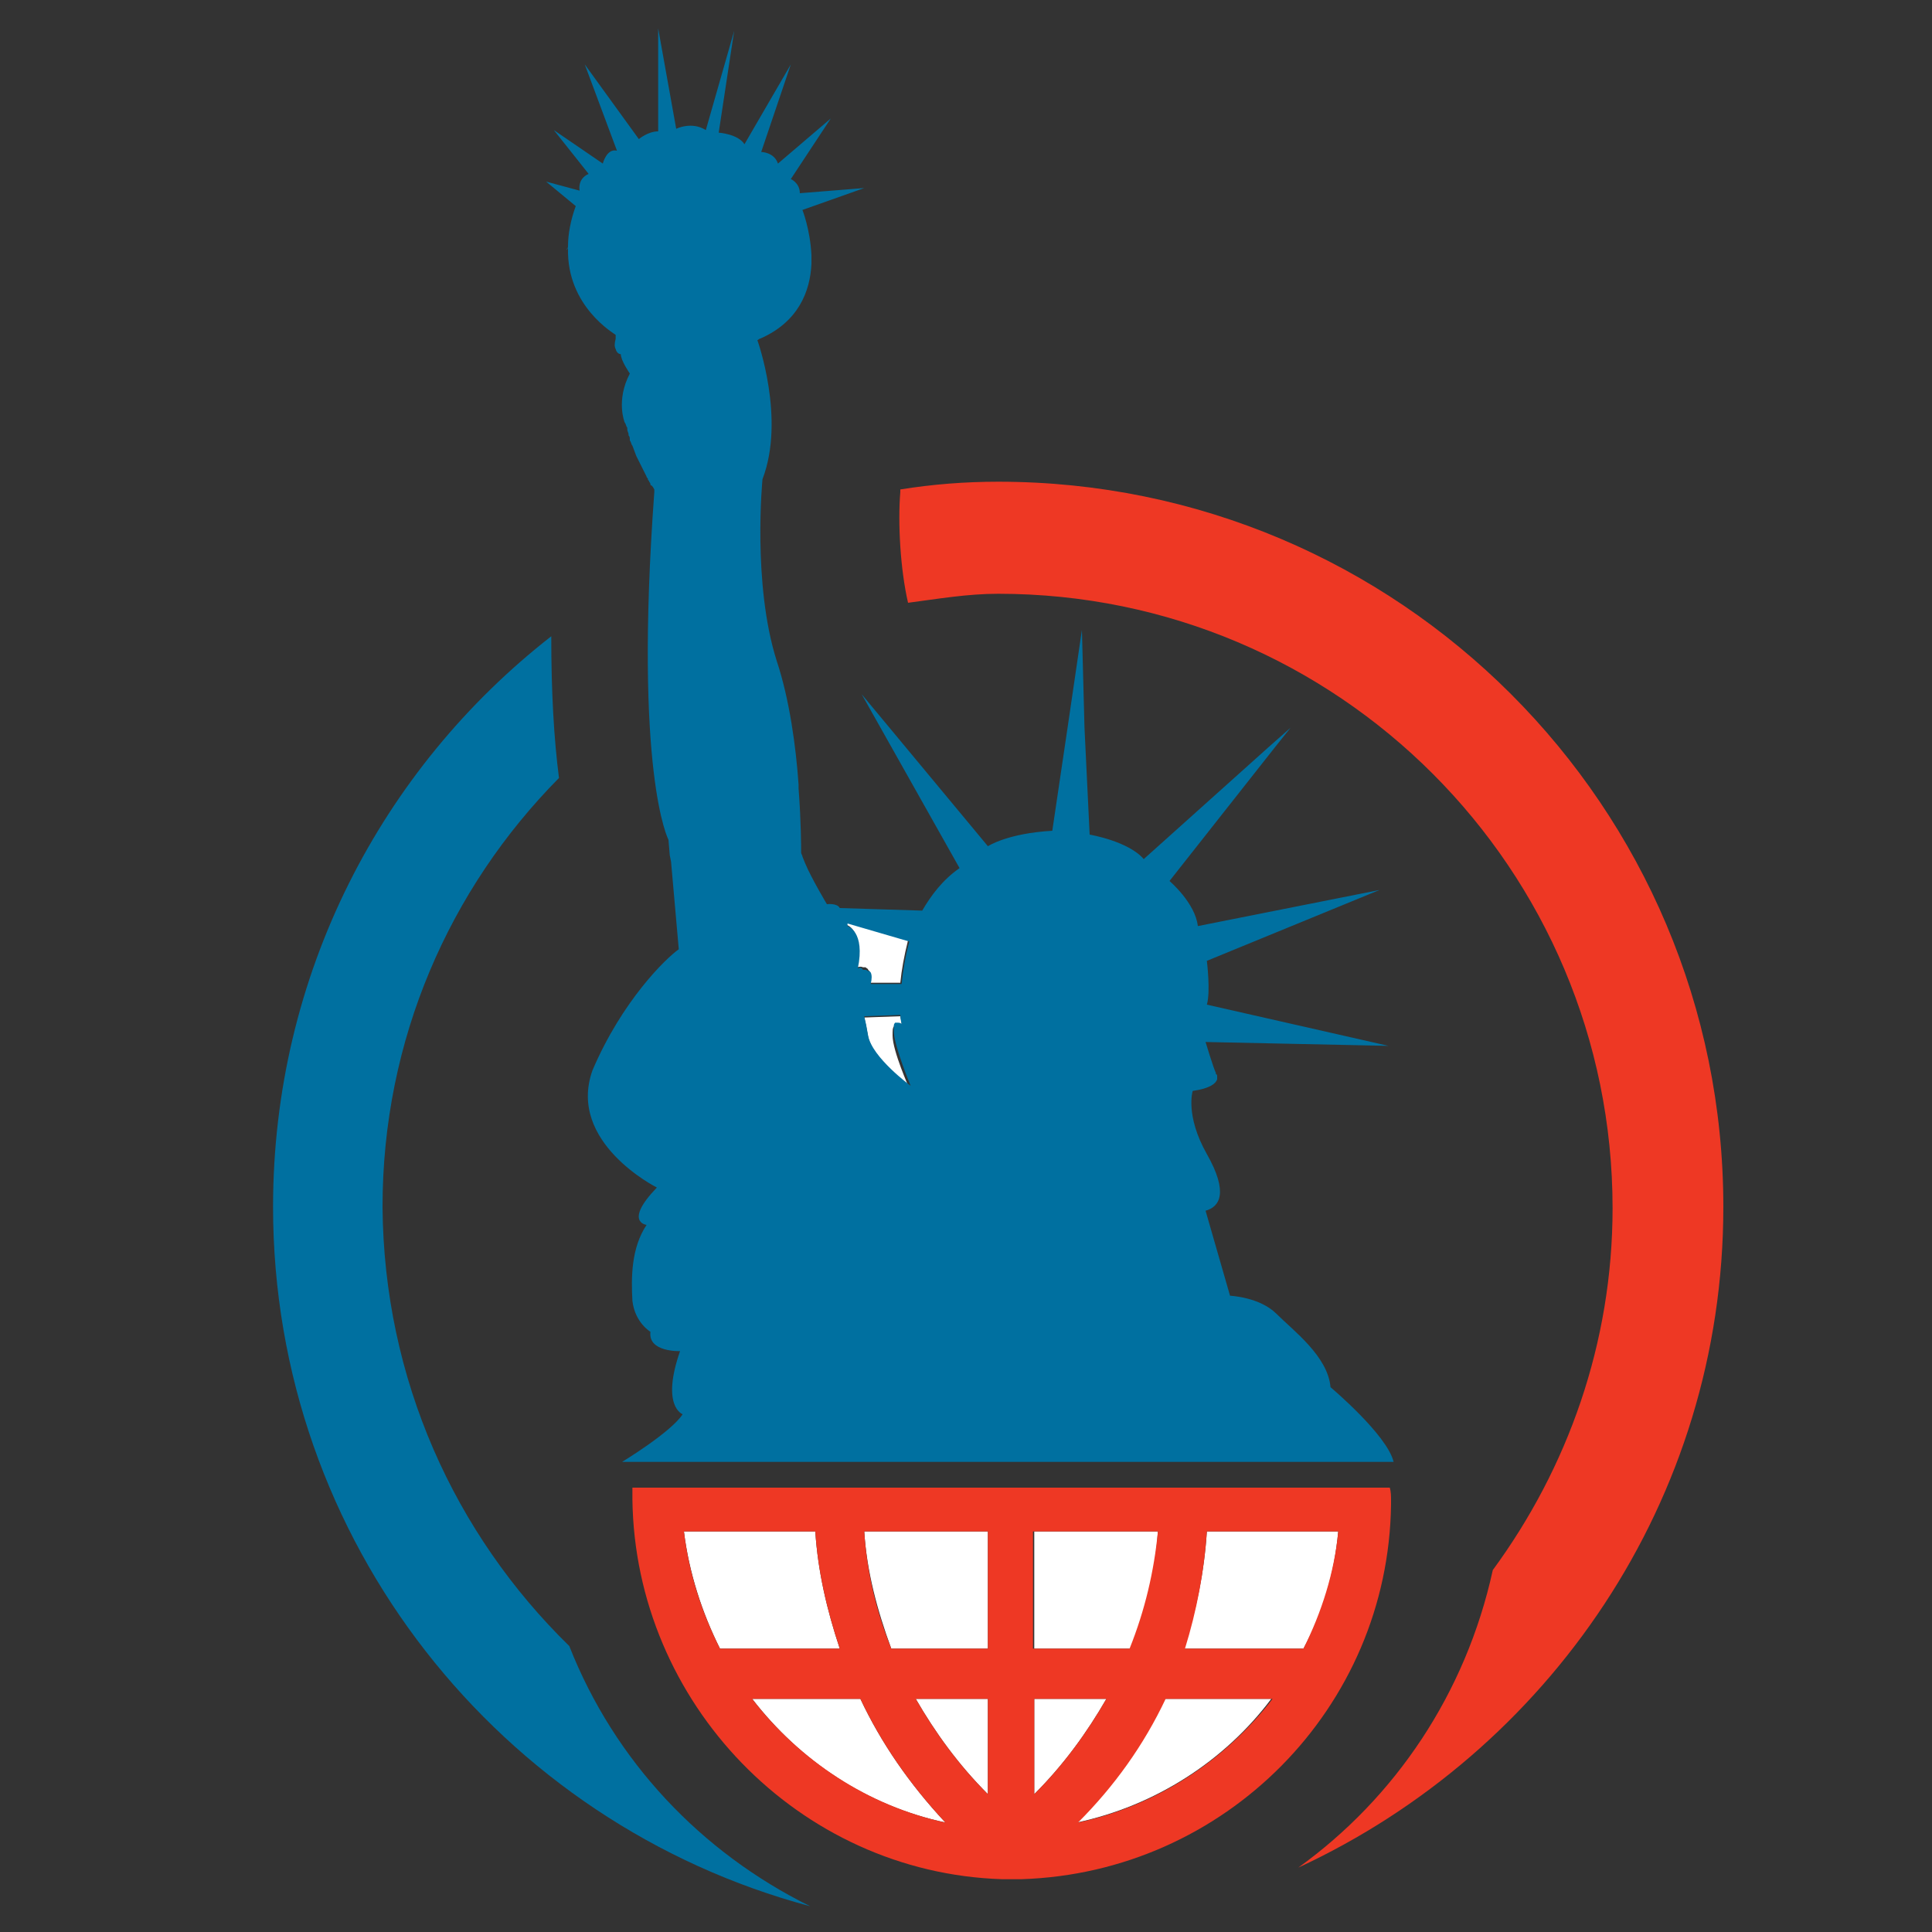 <?xml version="1.0" encoding="utf-8"?>
<!-- Generator: Adobe Illustrator 18.1.0, SVG Export Plug-In . SVG Version: 6.00 Build 0)  -->
<svg version="1.1" id="Layer_1" xmlns="http://www.w3.org/2000/svg" xmlns:xlink="http://www.w3.org/1999/xlink" x="0px" y="0px"
	 viewBox="0 0 150 150" enable-background="new 0 0 150 150" xml:space="preserve">
<rect x="0" y="0" width="150" height="150" fill="#333333" stroke="none"/>
<g>
	<path fill="#EE3824" d="M133.8,93.7c0-31.1-25.2-56.3-56.3-56.3c-2.6,0-5.1,0.2-7.6,0.6c0,0.1,0,0.1,0,0.2c-0.2,2.4,0,6,0.6,8.6
		c2.3-0.3,4.6-0.7,7-0.7c26.4,0,47.7,21.4,47.7,47.7c0,10.5-3.5,20.2-9.3,28.1c-2.1,9.6-7.6,17.7-15.1,23.1
		C120.2,136,133.8,116.5,133.8,93.7z"/>
	<path fill="#0070A0" d="M44.2,127.8c-8.9-8.7-14.4-20.7-14.5-34.1c0-13,5.2-24.7,13.7-33.3c-0.4-3.1-0.6-6.7-0.6-11
		C29.6,59.7,21.2,75.7,21.2,93.7c0,26,17.7,47.9,41.7,54.3C54.4,143.8,47.7,136.7,44.2,127.8z"/>
	<path fill="#FFFFFF" d="M67.4,75.3C67.4,75.3,67.5,75.3,67.4,75.3L67.4,75.3c0.1,0.1,0.1,0.1,0.1,0.1c0.1,0.2,0.1,0.5,0,0.9l2.4,0
		c0.1-1,0.3-2.1,0.6-3.3c0,0,0,0,0,0l-4.8-1.4c0,0.1,0,0.1,0,0.2c0,0,1.4,0.3,0.7,3.3h0c0,0,0,0,0.1,0l0,0c0.1,0,0.3-0.1,0.5,0
		c0,0,0.1,0,0.2,0C67.3,75.2,67.4,75.2,67.4,75.3z"/>
	<path fill="#FFFFFF" d="M76.7,128v-9.1h-9.6c0.2,3.1,1,6.1,2.1,9.1H76.7z"/>
	<path fill="#FFFFFF" d="M80.3,131.9v7.4c2.3-2.3,4.1-4.8,5.6-7.4H80.3z"/>
	<path fill="#FFFFFF" d="M76.7,139.3v-7.4h-5.6C72.6,134.5,74.4,137,76.7,139.3z"/>
	<path fill="#FFFFFF" d="M66.8,131.9h-8.4c3.7,4.8,8.9,8.3,15,9.6C70.6,138.5,68.4,135.3,66.8,131.9z"/>
	<path fill="#FFFFFF" d="M63.3,118.9H53.1c0.4,3.2,1.4,6.3,2.8,9.1h9.3C64.2,125,63.5,122,63.3,118.9z"/>
	<path fill="#FFFFFF" d="M69.4,79.7c0-0.1,0.1-0.2,0.1-0.2c0,0,0.1,0,0.1,0c0.1,0,0.3,0,0.4,0.1c0-0.1,0-0.3-0.1-0.7l-2.8,0.1
		c0.1,0.4,0.2,0.9,0.3,1.5c0.3,1.6,3.2,4,3.2,4s-1.3-2.9-1.3-4.1C69.3,80,69.3,79.8,69.4,79.7z"/>
	<path fill="#FFFFFF" d="M103.9,118.9H93.7c-0.2,3.1-0.8,6.1-1.8,9.1h9.3C102.7,125.2,103.6,122.2,103.9,118.9z"/>
	<path fill="#FFFFFF" d="M89.9,118.9h-9.6v9.1h7.5C89,125.1,89.7,122,89.9,118.9z"/>
	<path fill="#FFFFFF" d="M83.6,141.5c6.1-1.3,11.5-4.8,15.1-9.6h-8.4C88.7,135.4,86.5,138.7,83.6,141.5z"/>
	<path fill="#EE3824" d="M77.8,145.9c0.2,0,0.7,0,1.5,0v0c15.8-0.5,28.5-13.3,28.7-29.1h0v-0.3h0c0-0.3,0-0.7-0.1-1H49.1
		c0,0.2,0,0.4,0,0.6h0v0.3h0C49.3,132.2,62,145.4,77.8,145.9L77.8,145.9z M93.7,118.9h10.2c-0.3,3.2-1.3,6.3-2.7,9.1H92
		C92.9,125.1,93.5,122,93.7,118.9z M98.8,131.9c-3.7,4.8-9,8.3-15.1,9.6c2.8-2.8,5.1-6,6.8-9.6H98.8z M80.3,118.9h9.6
		c-0.3,3.1-1,6.1-2.2,9.1h-7.5V118.9z M80.3,131.9h5.6c-1.5,2.6-3.3,5.1-5.6,7.4V131.9z M76.7,118.9v9.1h-7.5c-1.2-3-1.9-6-2.1-9.1
		H76.7z M76.7,139.3c-2.3-2.3-4.1-4.8-5.6-7.4h5.6V139.3z M55.9,128c-1.4-2.8-2.4-5.8-2.8-9.1h10.2c0.2,3.1,0.9,6.1,1.9,9.1H55.9z
		 M58.4,131.9h8.4c1.6,3.4,3.8,6.6,6.6,9.6C67.4,140.2,62.1,136.7,58.4,131.9z"/>
	<path fill="#0070A0" d="M98.5,58l-9.7,8.7c-1.2-1.4-4.2-1.9-4.2-1.9l-0.4-8.3L84,48.9l-1.1,7.5l-1.2,8.1c-3.5,0.2-5,1.2-5,1.2
		l-9.8-11.8l7.6,13.5c-1.3,0.9-2.2,2.1-2.9,3.3l-6.4-0.2c-0.2-0.4-1-0.3-1-0.3S63,68.2,62.5,67l0,0l-0.2-0.5c0-0.1-0.1-0.2-0.1-0.3
		c0-0.4,0-2.4-0.2-5v-0.3l0,0c-0.2-2.9-0.7-6.6-1.7-9.6c-1.9-6-1.1-14.1-1.1-14.1c1.8-4.7-0.4-10.8-0.4-10.8s0,0,0,0v0
		c0.1,0,0.1-0.1,0.2-0.1c3-1.3,3.9-3.7,4-5.8c0,0.1,0,0.1,0,0.1c0-0.2,0-0.5,0-0.8c-0.1-2-0.7-3.5-0.7-3.5l4.8-1.7L62.1,15
		c0-0.8-0.7-1.1-0.7-1.1l3.1-4.7l-4.1,3.5c-0.3-0.9-1.3-0.9-1.3-0.9L61.4,5l-3.6,6.2c-0.5-0.8-2-0.9-2-0.9L57,2.4l-2.2,7.7
		c-1.1-0.7-2.3-0.1-2.3-0.1l-1.4-7.8l0,8c-0.8,0-1.5,0.6-1.5,0.6L45.4,5l2.5,6.7c-0.8-0.2-1.1,1-1.1,1L43,10.1l2.7,3.4
		c-0.9,0.4-0.7,1.3-0.7,1.3l-2.6-0.7l2.3,1.9c-0.4,1.1-0.6,2.2-0.6,3.1c0,0.2-0.1,0.3-0.1,0.3c0-0.1,0-0.1,0.1-0.1
		c-0.1,4.5,3.6,6.6,3.7,6.7c0,0,0,0,0,0.1c0,0.1,0,0.1,0,0.2c-0.1,0.4-0.1,0.6,0,0.8c0.1,0.4,0.4,0.4,0.4,0.4c0,0.5,0.7,1.5,0.7,1.5
		c-1.1,2.1-0.4,3.8-0.4,3.8c0.1,0.1,0.1,0.3,0.2,0.4c0,0,0,0,0,0.1c0,0.2,0.1,0.3,0.1,0.4c0,0,0,0,0,0.1c0.1,0.1,0.1,0.2,0.1,0.4
		l0,0c0.1,0.1,0.1,0.3,0.2,0.4c0,0,0,0,0,0c0.1,0.3,0.2,0.5,0.3,0.8l0,0c0.3,0.6,0.6,1.2,0.8,1.6v0c0,0.1,0.1,0.1,0.1,0.2l0,0
		c0,0.1,0.1,0.1,0.1,0.2l0,0c0,0,0.1,0.1,0.1,0.2l0,0c0,0.1,0.1,0.1,0.1,0.1l0,0c0.1,0.1,0.2,0.3,0.2,0.3c0,0,0,0.1,0,0.1l0,0
		c0,0,0,0,0,0.1c0,0,0,0,0,0l0,0l0,0l0,0v0h0v0c-1.6,21.9,1.1,27,1.1,27l0.1,1.2c0,0,0,0,0,0l0.1,0.5l0.6,6.8c-1,0.7-4.4,4-6.7,9.4
		C44,88.7,51,92.2,51,92.2c-2.6,2.7-0.8,2.9-0.8,2.9c-1.2,1.8-1.2,4.1-1.1,5.9c0.2,1.7,1.4,2.4,1.4,2.4c-0.2,1.6,2.3,1.5,2.3,1.5
		c-1.5,4.3,0.2,4.9,0.2,4.9c-0.9,1.4-4.7,3.7-4.7,3.7l59.9,0c-0.5-2.1-4.9-5.8-4.9-5.8c-0.2-2.4-2.9-4.4-4.2-5.7
		c-1.3-1.3-3.6-1.4-3.6-1.4L93.6,94c1.1-0.3,1.8-1.4,0.1-4.4c-1.7-3-1.1-4.9-1.1-4.9c1.4-0.2,1.8-0.6,1.9-0.9c0-0.1,0-0.1,0-0.2v0h0
		c0-0.1,0-0.2-0.1-0.2l0,0v0c0,0,0,0,0,0v0c0,0,0,0,0,0l0,0c0,0,0-0.1,0-0.1c-0.2-0.4-0.8-2.4-0.8-2.4l14.2,0.3L93.7,78
		c0.3-1,0-3.4,0-3.4l13.4-5.5L93,71.9c-0.2-1.8-2.2-3.5-2.2-3.5L99,58l1.2-1.5L98.5,58z M66.6,75.2L66.6,75.2
		C66.6,75.2,66.5,75.2,66.6,75.2L66.6,75.2c0.6-2.9-0.8-3.3-0.8-3.3c0-0.1,0-0.2,0-0.2l4.8,1.4c0,0,0,0,0,0
		c-0.3,1.1-0.5,2.3-0.6,3.3l-2.4,0c0.1-0.4,0.1-0.7,0-0.9c0,0,0,0-0.1-0.1v0c0,0,0,0-0.1,0c0,0-0.1-0.1-0.2-0.1c0,0-0.1,0-0.2,0
		C66.9,75.1,66.7,75.1,66.6,75.2z M67.4,80.4c-0.1-0.6-0.2-1.1-0.3-1.5l2.8-0.1c0,0.4,0.1,0.6,0.1,0.7c-0.1-0.1-0.2-0.1-0.4-0.1
		c0,0-0.1,0-0.1,0c0,0-0.1,0.1-0.1,0.2c0,0.1,0,0.3,0,0.6c0.1,1.2,1.3,4.1,1.3,4.1S67.7,82.1,67.4,80.4z"/>
</g>
</svg>
